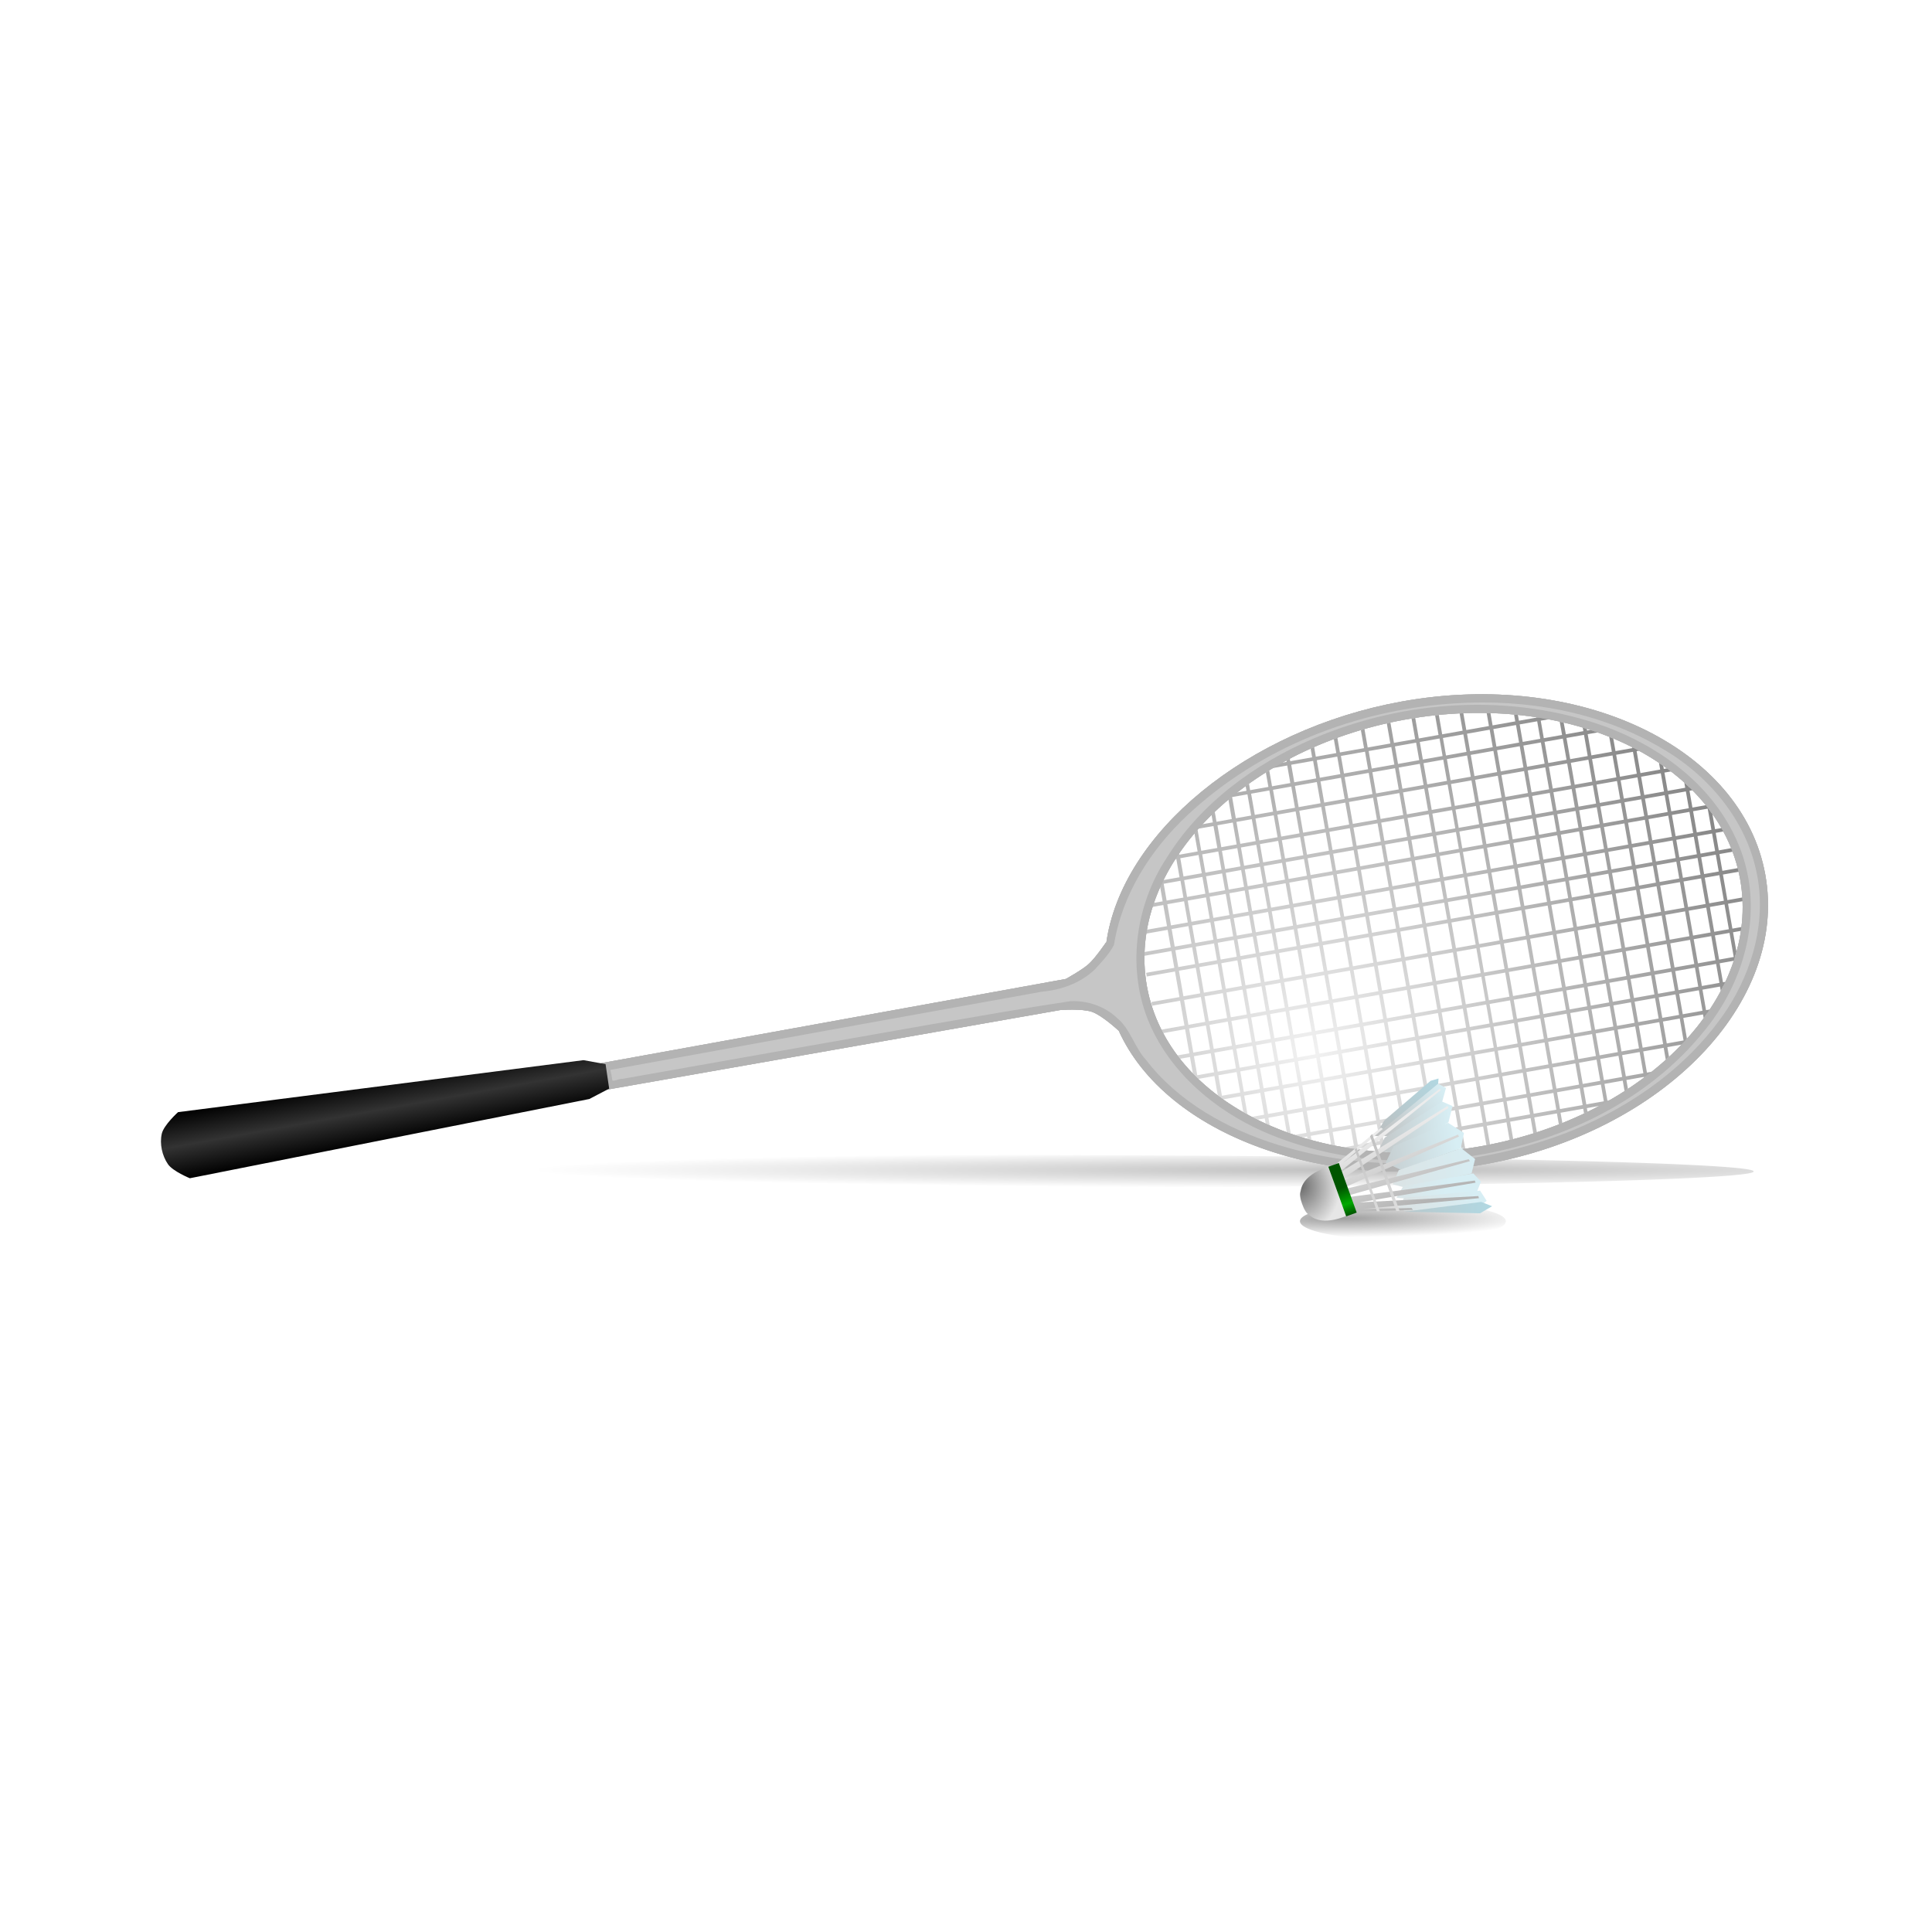 <svg:svg xmlns:dc="http://purl.org/dc/elements/1.1/" xmlns:ns1="http://www.w3.org/1999/xlink" xmlns:ns3="http://creativecommons.org/ns#" xmlns:rdf="http://www.w3.org/1999/02/22-rdf-syntax-ns#" xmlns:svg="http://www.w3.org/2000/svg" height="575.445" id="svg2" version="1.1" viewBox="-37.384 -173.197 575.445 575.445" width="575.445">
  <svg:defs id="defs6">
    <svg:linearGradient id="linearGradient5028">
      <svg:stop id="stop5030" offset="0" stop-color="#dbe2e3" />
      <svg:stop id="stop5032" offset="1" stop-color="#d7eef4" />
    </svg:linearGradient>
    <svg:filter color-interpolation-filters="sRGB" id="filter4328">
      <svg:feGaussianBlur id="feGaussianBlur4330" stdDeviation="5.448" />
    </svg:filter>
    <svg:radialGradient cx="957.26" cy="-517.18" gradientTransform="matrix(.58 -2.297 2.083 .526 1479.5 2042.7)" gradientUnits="userSpaceOnUse" id="radialGradient5155" r="291.95">
      <svg:stop id="stop4794" offset="0" stop-color="#f2f2f2" />
      <svg:stop id="stop4796" offset="1" stop-color="#808080" />
    </svg:radialGradient>
    <svg:linearGradient gradientUnits="userSpaceOnUse" id="linearGradient5157" x1="763.8" x2="854.29" y1="816.26" y2="816.26">
      <svg:stop id="stop4334" offset="0" />
      <svg:stop id="stop4340" offset=".5" stop-color="#333" />
      <svg:stop id="stop4336" offset="1" />
    </svg:linearGradient>
    <svg:linearGradient gradientTransform="translate(1)" gradientUnits="userSpaceOnUse" id="linearGradient5159" x1="981.15" x2="926.09" y1="-365.14" y2="-475.27">
      <svg:stop id="stop4990" offset="0" stop-color="#bdbdbd" />
      <svg:stop id="stop4992" offset="1" stop-color="#afdde9" />
    </svg:linearGradient>
    <svg:linearGradient gradientTransform="translate(1)" gradientUnits="userSpaceOnUse" id="linearGradient5161" x1="983.03" x2="964.26" y1="-367.02" y2="-464.01">
      <svg:stop id="stop4998" offset="0" stop-color="#bdbdbd" />
      <svg:stop id="stop5000" offset="1" stop-color="#d7eef4" />
    </svg:linearGradient>
    <svg:linearGradient gradientTransform="translate(2)" gradientUnits="userSpaceOnUse" id="linearGradient5163" x1="981.78" x2="1005.6" y1="-352.31" y2="-453.06">
      <svg:stop id="stop5006" offset="0" stop-color="#bdbdbd" />
      <svg:stop id="stop5008" offset="1" stop-color="#d7eef4" />
    </svg:linearGradient>
    <svg:linearGradient gradientUnits="userSpaceOnUse" id="linearGradient5165" x1="1004.9" x2="1025.6" y1="-322.9" y2="-454.31">
      <svg:stop id="stop5014" offset="0" stop-color="#bdbdbd" />
      <svg:stop id="stop5016" offset="1" stop-color="#d7eef4" />
    </svg:linearGradient>
    <svg:linearGradient gradientUnits="userSpaceOnUse" id="linearGradient5167" x1="1038.1" x2="1054.4" y1="-362.95" y2="-474.33">
      <svg:stop id="stop5022" offset="0" stop-color="#dbe2e3" />
      <svg:stop id="stop5024" offset="1" stop-color="#d7eef4" />
    </svg:linearGradient>
    <svg:linearGradient gradientUnits="userSpaceOnUse" id="linearGradient5169" x1="1048.1" x2="1086.9" y1="-356.69" y2="-417.39" ns1:href="#linearGradient5028" />
    <svg:linearGradient gradientUnits="userSpaceOnUse" id="linearGradient5171" x1="1073.1" x2="1091.9" y1="-368.89" y2="-453.99" ns1:href="#linearGradient5028" />
    <svg:linearGradient gradientTransform="translate(-1)" gradientUnits="userSpaceOnUse" id="linearGradient5173" x1="1046.9" x2="1131.3" y1="-309.14" y2="-491.85">
      <svg:stop id="stop5046" offset="0" stop-color="#bdbdbd" />
      <svg:stop id="stop5048" offset="1" stop-color="#afdde9" />
    </svg:linearGradient>
    <svg:linearGradient gradientTransform="matrix(1.059 0 0 1.059 -291.69 31.993)" gradientUnits="userSpaceOnUse" id="linearGradient5175" x1="1081.3" x2="978.67" y1="-233.34" y2="-231.77">
      <svg:stop id="stop4966" offset="0" stop-color="#b3b3b3" />
      <svg:stop id="stop4968" offset="1" stop-color="#ececec" />
    </svg:linearGradient>
    <svg:radialGradient cx="776.55" cy="-104.48" gradientTransform="matrix(1.752 .003 -.003 1.54 -586.93 50.68)" gradientUnits="userSpaceOnUse" id="radialGradient5177" r="35.278">
      <svg:stop id="stop4900" offset="0" stop-color="#666" />
      <svg:stop id="stop4902" offset="1" stop-color="#e6e6e6" />
    </svg:radialGradient>
    <svg:linearGradient gradientUnits="userSpaceOnUse" id="linearGradient5179" x1="763.71" x2="834.73" y1="-161.4" y2="-161.4">
      <svg:stop id="stop4918" offset="0" stop-color="#050" />
      <svg:stop id="stop4926" offset=".461" stop-color="#050" />
      <svg:stop id="stop4924" offset=".782" stop-color="#0a0" />
      <svg:stop id="stop4920" offset="1" stop-color="#050" />
    </svg:linearGradient>
    <svg:linearGradient gradientUnits="userSpaceOnUse" id="linearGradient5181" x1="742.22" x2="852.17" y1="-209.75" y2="-209.75">
      <svg:stop id="stop5087" offset="0" stop-color="#c0c0c0" />
      <svg:stop id="stop5089" offset="1" stop-color="#dedede" />
    </svg:linearGradient>
    <svg:filter color-interpolation-filters="sRGB" height="2.306" id="filter3895" width="1.038" x="-.019" y="-.653">
      <svg:feGaussianBlur id="feGaussianBlur3897" stdDeviation="11.881" />
    </svg:filter>
    <svg:radialGradient cx="765.15" cy="1245" gradientTransform="matrix(1.088 0 0 .032 -67.105 1292.1)" gradientUnits="userSpaceOnUse" id="radialGradient5328" r="755.01">
      <svg:stop id="stop3105" offset="0" />
      <svg:stop id="stop3107" offset="1" stop-opacity="0" />
    </svg:radialGradient>
    <svg:radialGradient cx="232.79" cy="226.18" gradientTransform="matrix(1.848 -7.3665e-7 7.7487e-8 .2 -197.4 184.48)" gradientUnits="userSpaceOnUse" id="radialGradient5359" r="28.158">
      <svg:stop id="stop5355" offset="0" />
      <svg:stop id="stop5357" offset="1" stop-opacity="0" />
    </svg:radialGradient>
    <svg:filter height="1.296" id="filter5389" width="1.059" x="-.03" y="-.148">
      <svg:feGaussianBlur id="feGaussianBlur5391" stdDeviation="0.696" />
    </svg:filter>
  </svg:defs>
  <svg:g id="g5393">
    <svg:path d="m277.2 230.6a28.158 5.632 0 1 1 -56.316 0 28.158 5.632 0 1 1 56.316 0z" fill="url(#radialGradient5359)" filter="url(#filter5389)" id="path5351" opacity=".615" transform="matrix(1.089 0 0 1 109.27 -40.047)" />
    <svg:path d="m1149.8 1334a755.01 21.831 0 1 1 -1510 0 755.01 21.831 0 1 1 1510 0z" fill="url(#radialGradient5328)" filter="url(#filter3895)" id="path3101" opacity=".5" transform="matrix(.301 0 0 .222 138.82 -120.43)" />
    <svg:g id="g5132" transform="matrix(.221 0 0 .221 54.471 377.54)">
      <svg:g id="g4800" transform="matrix(.178 .984 -.984 .178 761.19 -1938.8)">
        <svg:path d="m829.59-1071.8c-174.96 0-316.81 197.3-316.81 440.69 0 211.43 107.03 403.17 249.84 449.88l-1.406-0.062s17.945 17.573 24.531 28.125c6.542 10.48 14.406 34.156 14.406 34.156l0.188 636.84 36.531-0.375 3.188-621.75s2.996-29.228 10.031-41.656c7.245-12.798 31.469-30.906 31.469-30.906h-0.156c150.31-37.667 265-235.41 265-454.25 0-243.39-141.85-440.69-316.81-440.69zm0 34.469c161.28 0 292.03 181.87 292.03 406.22s-130.75 406.22-292.03 406.22-292.03-181.87-292.03-406.22 130.75-406.22 292.03-406.22z" fill="#b3b3b3" id="path3510" />
        <svg:path d="m819.44-1055.2c-1.666 0.083-3.341 0.161-5 0.281l-0.156 39.125-22.969-0.125 0.125-36.094c-1.686 0.299-3.354 0.601-5.031 0.938l-0.125 35.125-24-0.125 0.125-28.781c-1.685 0.533-3.357 1.054-5.031 1.625l-0.094 27.156-20.969-0.125c-2.698 1.264-5.367 2.602-8.031 3.969l0.062-18.906c-1.669 0.822-3.345 1.639-5 2.5l-0.156 37.375-23-0.125 0.094-23.719c-1.675 1.097-3.342 2.206-5 3.344l-0.062 20.344h-0.656c-2.223 1.616-4.436 3.245-6.625 4.938l7.25 0.031-0.094 24.031-25.031-0.125 0.125-29.906c-1.682 1.443-3.34 2.951-5 4.438l-0.094 25.438-4.406-0.031c-1.652 1.632-3.28 3.29-4.906 4.969l9.281 0.062-0.094 27-30-0.188 0.094-26.5c-1.69 1.958-3.373 3.93-5.031 5.938l-0.094 23.75c-0.458 0.594-0.92 1.18-1.375 1.781h1.375l-0.094 23.031-17.312-0.094c-1.068 1.649-2.139 3.295-3.188 4.969l20.5 0.094-0.125 28-29-0.156 0.156-40.969c-1.712 2.719-3.37 5.471-5.031 8.25l-0.125 32.688h-2.375c-0.866 1.654-1.714 3.327-2.562 5l4.906 0.031-0.062 24-16.09 0.08c-0.72 1.656-1.422 3.329-2.125 5l18.188 0.094-0.094 25-23.969-0.125 0.156-45c-1.727 3.859-3.424 7.747-5.062 11.688l-0.125 36.812c-0.171 0.492-0.361 0.974-0.531 1.469h0.5l-0.094 23.969-7.969-0.031c-0.479 1.662-0.943 3.327-1.406 5l9.375 0.062-0.125 31-16.781-0.094c-0.352 1.663-0.694 3.328-1.031 5l17.781 0.094-0.094 31-23-0.125c-0.236 1.662-0.466 3.331-0.688 5l23.656 0.125-0.094 28-26.562-0.156c-0.135 1.664-0.286 3.33-0.406 5l26.938 0.156-0.094 27-28.125-0.156c-0.041 1.666-0.068 3.329-0.094 5l28.188 0.156-0.094 29-27.844-0.156c0.058 1.673 0.146 3.333 0.219 5l27.594 0.156-0.125 30.969-25.25-0.125c0.165 1.668 0.32 3.339 0.5 5l24.75 0.125-0.125 33-20.062-0.094c0.284 1.671 0.576 3.337 0.875 5l19.156 0.094-0.094 28-13.219-0.062c0.398 1.683 0.806 3.359 1.219 5.031l11.969 0.062-0.094 30-3.469-0.031c0.522 1.667 1.056 3.344 1.594 5h1.844l-0.125 32.188c1.613 3.976 3.266 7.918 4.969 11.812l0.156-43.969 24 0.125-0.094 25.031-21.875-0.125c0.649 1.68 1.334 3.334 2 5l19.844 0.094-0.094 25.031-8.875-0.062c0.785 1.668 1.573 3.349 2.375 5l6.5 0.031-0.125 30.719c1.633 2.791 3.286 5.55 4.969 8.281l0.062-17.188c0.788 1.422 1.569 2.845 2.375 4.25l26.625 0.156-0.094 20.969-13.562-0.062c1.105 1.678 2.219 3.348 3.344 5l10.188 0.062-0.094 27.688c1.65 2.041 3.286 4.071 4.969 6.062l0.125-33.719 30 0.156-0.094 22-28.812-0.156c1.344 1.69 2.664 3.376 4.031 5.031l24.781 0.125-0.094 25h-1.75c0.568 0.561 1.147 1.101 1.719 1.656l-0.032 11.094c1.65 1.512 3.328 3 5 4.469l0.031-12.188 25 0.125-0.125 31.719c1.659 1.169 3.324 2.309 5 3.438l0.031-9.531c1.164 0.828 2.328 1.636 3.5 2.438l19.5 0.094-0.094 20.875c1.659 0.891 3.327 1.742 5 2.594l0.094-23.438 28.969 0.156-0.125 35.781c1.659 0.592 3.33 1.134 5 1.688l0.156-37.438 24 0.125-0.156 38.75h5l0.156-38.719 23 0.125-0.156 38.594h5l0.156-38.594 35 0.188-0.156 38.406h5l0.156-38.375 34 0.188-0.156 38.188h5l0.156-38.156 32.969 0.156-0.094 26.125c1.682-0.786 3.363-1.612 5.031-2.438l0.094-23.656 22.812 0.125c1.064-0.714 2.129-1.424 3.188-2.156l-0.031 10.875c1.672-1.079 3.345-2.162 5-3.281l0.125-33.406 26.75 0.156c0.425-0.394 0.855-0.792 1.281-1.188l-0.062 12.812c1.688-1.465 3.335-2.959 5-4.469l0.156-37.125 21.969 0.125c1.376-1.641 2.709-3.324 4.062-5l-26.031-0.125 0.094-22 30 0.156-0.125 32.875c1.699-1.993 3.365-4.019 5.031-6.062l0.094-26.781 7.344 0.031c1.135-1.641 2.26-3.301 3.375-4.969l-10.688-0.062 0.063-21 23.687 0.125c0.965-1.654 1.929-3.324 2.875-5l-26.531-0.125 0.094-21 29 0.156-0.156 37.625c1.7-2.74 3.382-5.513 5.031-8.312l0.125-29.312 3.5 0.031c0.812-1.646 1.611-3.306 2.406-4.969l-5.906-0.031 0.094-25 16.844 0.094c0.677-1.662 1.34-3.324 2-5l-18.812-0.094 0.094-25.031 22.969 0.125-0.156 44.094c1.724-3.874 3.428-7.795 5.062-11.75l0.125-33.156c0.461-1.372 0.933-2.743 1.375-4.125h-1.344l0.094-30.031 9.812 0.062c0.42-1.662 0.845-3.328 1.25-5l-11.031-0.062 0.094-28 16.906 0.094c0.308-1.661 0.613-3.331 0.906-5l-17.781-0.094 0.125-33 22.406 0.125c0.189-1.663 0.357-3.33 0.531-5l-22.937-0.125 0.125-30.969 25.219 0.125c0.082-1.666 0.152-3.329 0.219-5l-25.406-0.125 0.094-29 25.719 0.125c-0.017-1.665 0-3.34-0.031-5l-25.656-0.125 0.094-27 24.375 0.125c-0.112-1.667-0.218-3.338-0.344-5l-24-0.125 0.094-28.031 21.062 0.125c-0.212-1.671-0.43-3.336-0.656-5l-20.375-0.094 0.125-31.031 15.094 0.094c-0.327-1.668-0.658-3.34-1-5l-14.094-0.062 0.125-31 6.594 0.031c-0.454-1.675-0.906-3.336-1.375-5l-5.188-0.031 0.219-60.344c-1.604-3.977-3.275-7.917-4.969-11.812l-0.156 43.125-23-0.125 0.094-25 14.344 0.062c-0.696-1.683-1.444-3.332-2.156-5l-12.156-0.062 0.094-24h0.969c-0.319-0.639-0.648-1.269-0.969-1.906l0.125-32.562c-1.627-2.821-3.291-5.613-4.969-8.375l-0.156 37.812-29-0.156 0.125-28 16.469 0.094c-1.046-1.696-2.122-3.359-3.188-5.031l-13.281-0.062 0.187-46.062c-1.643-2.057-3.324-4.086-5-6.094l-0.094 26.125c-0.507-0.668-1.018-1.337-1.531-2l-28.469-0.156 0.125-27 5.125 0.031c-1.625-1.704-3.255-3.374-4.906-5.031h-0.219l0.094-23.531c-1.645-1.525-3.301-3.018-4.969-4.5l-0.094 28-28.031-0.156 0.094-23.969 6.031 0.031c-1.997-1.572-4.007-3.088-6.031-4.594l0.094-21.344c-1.654-1.149-3.297-2.298-4.969-3.406l-0.094 24.281-26-0.125 0.156-39.344c-1.662-0.849-3.325-1.659-5-2.469l-0.062 19.906c-2.095-1.074-4.202-2.142-6.312-3.156l-26.688-0.156 0.125-29.688c-1.658-0.52-3.332-1.018-5-1.5l-0.125 31.188-34-0.188 0.156-38.094c-1.666-0.215-3.326-0.415-5-0.594l-0.156 38.656-35-0.188 0.156-39.437zm-91.156 43.937 28.969 0.156-0.062 20.031-29-0.156 0.094-20.031zm34 0.188 23.969 0.125-0.062 20-24-0.125 0.094-20zm29 0.156 23 0.125-0.094 20-22.969-0.125 0.062-20zm28 0.156 35 0.156-0.094 20.031-35-0.188 0.094-20zm40 0.188 34 0.187-0.094 20.031-34-0.188 0.094-20.031zm39 0.219 32.969 0.156-0.062 20.031-33-0.188 0.094-20zm-198.09 23.938 23 0.125-0.094 24-23-0.094 0.094-24.031zm28 0.156 28.969 0.156-0.094 24-28.969-0.156 0.094-24zm34 0.188 23.969 0.125-0.094 24-23.969-0.125 0.094-24zm29 0.156 23 0.125-0.094 24-23-0.125 0.094-24zm28 0.156 35 0.188-0.094 23.969-35-0.156 0.094-24zm40 0.188 34 0.188-0.094 24-34-0.188 0.094-24zm39 0.219 32.969 0.188-0.094 23.969-32.969-0.156 0.094-24zm38 0.219 25.969 0.125-0.062 24-26-0.156 0.094-23.969zm-266.12 27.562 25 0.156-0.094 27-25-0.156 0.094-27zm30 0.156 23 0.125-0.094 27-23-0.125 0.094-27zm28 0.156 29 0.156-0.125 27-28.969-0.156 0.094-27zm34 0.188 24 0.125-0.125 27-23.969-0.125 0.094-27zm29 0.156 23 0.125-0.094 27-23-0.125 0.094-27zm28 0.156 35 0.156-0.094 27-35-0.156 0.094-27zm40 0.188 34 0.188-0.094 27-34-0.188 0.094-27zm39 0.219 33 0.156-0.125 27.031-32.969-0.188 0.094-27zm38 0.188 26 0.156-0.094 27-26-0.156 0.094-27zm30.969 0.188 28.031 0.125-0.094 27-28.031-0.125 0.094-27zm-332.09 30.219 30 0.156-0.062 23.031-30.031-0.156 0.094-23.031zm35 0.188 25 0.125-0.062 23.031-25.031-0.125 0.094-23.031zm30 0.156 23 0.125-0.062 23-23.031-0.094 0.094-23.031zm28 0.156 29 0.156-0.094 23-29-0.156 0.094-23zm34 0.188 24 0.125-0.094 23-23.969-0.125 0.062-23zm29 0.156 23 0.125-0.094 23-22.969-0.125 0.062-23zm28 0.156 35 0.188-0.094 22.969-35-0.156 0.094-23zm40 0.188 34 0.188-0.094 23-34-0.188 0.094-23zm39 0.219 33 0.188-0.094 22.969-33-0.156 0.094-23zm38 0.219 26 0.125-0.094 23-26-0.156 0.094-22.969zm30.969 0.156 28.031 0.156-0.094 22.969-28-0.156 0.062-22.969zm33.031 0.156 29.969 0.188-0.062 22.969-30-0.156 0.094-23zm-365.09 26.062 30 0.156-0.125 28-30-0.156 0.125-28zm35 0.188 25 0.156-0.094 27.969-25.031-0.125 0.125-28zm30 0.156 23 0.125-0.125 28-23-0.125 0.125-28zm28 0.156 28.969 0.156-0.094 28-29-0.156 0.125-28zm34 0.188 23.969 0.125-0.094 28-24-0.125 0.125-28zm29 0.156 23 0.125-0.125 28-22.969-0.125 0.094-28zm28 0.156 35 0.156-0.125 28.031-35-0.188 0.125-28zm40 0.188 34 0.188-0.125 28-34-0.188 0.125-28zm39 0.219 32.969 0.188-0.094 28-33-0.188 0.125-28zm38 0.188 26 0.156-0.125 28-26-0.125 0.125-28.031zm30.969 0.188 28.031 0.125-0.125 28.031-28-0.156 0.094-28zm33 0.156 30 0.156-0.094 28.031-30-0.188 0.094-28zm-399.12 30.906 29.031 0.156-0.094 23.969-29-0.125 0.062-24zm34.031 0.156 30 0.188-0.094 23.969-30-0.156 0.094-24zm35 0.188 25 0.156-0.094 24-25-0.156 0.094-24zm30 0.156 23 0.125-0.094 24-23-0.125 0.094-24zm28 0.156 28.969 0.156-0.094 24-28.969-0.156 0.094-24zm34 0.188 23.969 0.125-0.094 24-23.969-0.125 0.094-24zm29 0.156 23 0.125-0.094 24-23-0.125 0.094-24zm28 0.156 35 0.156-0.094 24-35-0.156 0.094-24zm40 0.188 34 0.188-0.094 24-34-0.188 0.094-24zm39 0.219 32.969 0.156-0.094 24.031-32.969-0.188 0.094-24zm38 0.188 26 0.156-0.094 24-26-0.156 0.094-24zm30.969 0.188 28.031 0.125-0.094 24-28.031-0.125 0.094-24zm33 0.156 30 0.156-0.094 24-30-0.156 0.094-24zm35.031 0.188 29 0.156-0.094 24-29-0.156 0.094-24zm-434.13 26.719 29 0.156-0.094 24.969-29-0.125 0.094-25zm34 0.188 30 0.156-0.094 24.969-30-0.156 0.094-24.969zm35 0.188 25 0.125-0.094 25-25-0.156 0.094-24.969zm30 0.156 23 0.094-0.094 25-23-0.125 0.094-24.969zm28 0.125 29 0.156-0.094 25-29-0.156 0.094-25zm34 0.188 24 0.125-0.094 25-24-0.125 0.094-25zm29 0.156 23 0.125-0.094 25-23-0.125 0.094-25zm28 0.156 35 0.156-0.094 25-35-0.156 0.094-25zm40 0.188 34 0.188-0.094 25-34-0.188 0.094-25zm39 0.219 33 0.156-0.094 25.031-33-0.188 0.094-25zm38 0.188 26 0.156-0.094 25-26-0.156 0.094-25zm31 0.156 28 0.156-0.094 25-28-0.125 0.094-25.031zm33 0.188 30 0.156-0.094 25-30-0.156 0.094-25zm35 0.188 29 0.156-0.094 25-29-0.156 0.094-25zm-463.09 27.562 23.969 0.125-0.094 23.969-23.969-0.125 0.094-23.969zm28.969 0.156 29 0.156-0.094 23.969-29-0.156 0.094-23.969zm34.031 0.188 30 0.156-0.094 23.969-30-0.156 0.094-23.969zm34.969 0.156 25.031 0.156-0.094 23.969-25.031-0.125 0.094-24zm30 0.156 23.031 0.125-0.094 24-23-0.125 0.062-24zm28 0.156 29 0.156-0.094 24-28.969-0.156 0.062-24zm34.031 0.188 23.969 0.125-0.094 24-23.969-0.125 0.094-24zm29 0.156 22.969 0.125-0.062 24-23-0.125 0.094-24zm27.969 0.156 35.031 0.156-0.094 24.031-35-0.188 0.062-24zm40.031 0.188 33.969 0.188-0.062 24-34-0.188 0.094-24zm39 0.219 32.969 0.156-0.094 24.031-32.969-0.188 0.094-24zm38 0.188 25.969 0.156-0.062 24-26-0.125 0.094-24.031zm30.969 0.156 28.031 0.156-0.094 24.031-28.031-0.156 0.094-24.031zm33 0.188 30 0.156-0.094 24.031-30-0.188 0.094-24zm35.031 0.188 29 0.156-0.094 24-29-0.156 0.094-24zm34 0.188 22.969 0.125-0.094 24-22.969-0.125 0.094-24zm-497.12 26.344 24 0.156-0.125 31-23.969-0.125 0.094-31.031zm29 0.156 29 0.156-0.125 31.031-29-0.156 0.125-31.031zm34 0.188 30 0.156-0.125 31-30-0.156 0.125-31zm35 0.188 25 0.125-0.125 31.031-25-0.156 0.125-31zm30 0.156 23 0.125-0.125 31-23-0.125 0.125-31zm28 0.156 28.969 0.156-0.094 31-29-0.156 0.125-31zm34 0.188 24 0.125-0.125 31-24-0.125 0.125-31zm29 0.156 23 0.125-0.125 31-23-0.125 0.125-31zm28 0.156 35 0.156-0.125 31-35-0.156 0.125-31zm40 0.188 34 0.188-0.125 31-34-0.188 0.125-31zm39 0.219 33 0.188-0.125 30.969-33-0.156 0.125-31zm38 0.188 26 0.156-0.125 31-26-0.156 0.125-31zm30.969 0.188 28.031 0.156-0.125 30.969-28-0.125 0.094-31zm33.031 0.156 29.969 0.156-0.094 31-30-0.156 0.125-31zm35 0.188 29 0.156-0.125 31-29-0.156 0.125-31zm34 0.188 23 0.125-0.125 31-23-0.125 0.125-31zm-497.12 33.375 23.969 0.125-0.094 31-24-0.125 0.125-31zm28.969 0.156 29 0.156-0.094 31-29-0.156 0.094-31zm34.031 0.156 30 0.188-0.125 30.969-30-0.156 0.125-31zm34.969 0.188 25.031 0.156-0.125 31-25-0.156 0.094-31zm30.031 0.156 23 0.125-0.125 31-23-0.125 0.125-31zm28 0.156 28.969 0.156-0.125 31-28.969-0.156 0.125-31zm34 0.188 23.969 0.125-0.125 31-23.969-0.125 0.125-31zm29 0.156 23 0.125-0.125 31-23-0.125 0.125-31zm28 0.156 35 0.156-0.125 31-35-0.156 0.125-31zm40 0.188 34 0.188-0.125 31-34-0.188 0.125-31zm39 0.219 32.969 0.156-0.125 31-32.969-0.156 0.125-31zm38 0.188 26 0.156-0.125 31-26-0.156 0.125-31zm30.969 0.188 28.031 0.125-0.125 31-28.031-0.125 0.125-31zm33 0.156 30 0.156-0.125 31-30-0.156 0.125-31zm35.031 0.188 29 0.156-0.125 31-29-0.156 0.125-31zm34 0.188 22.969 0.125-0.125 31-22.969-0.125 0.125-31zm-497.12 33.375 23.969 0.125-0.094 27.969-24-0.125 0.125-27.969zm28.969 0.156 29 0.156l-0.15 27.63-29-0.156 0.094-27.969zm34 0.156 30 0.188-0.094 27.969-30-0.156 0.094-28zm35 0.188 25 0.156-0.094 27.969-25-0.125 0.094-28zm30 0.156 23 0.125-0.094 28-23-0.125 0.094-28zm28 0.156 29 0.156-0.125 28-28.969-0.156 0.094-28zm34 0.188 24 0.125-0.125 28-23.969-0.125 0.094-28zm29 0.156 23 0.125-0.094 28-23-0.125 0.094-28zm28 0.156 35 0.156-0.094 28-35-0.156 0.094-28zm40 0.188 34 0.188-0.094 28-34-0.188 0.094-28zm39 0.219 33 0.156-0.125 28.031-32.969-0.188 0.094-28zm38 0.188 26 0.156-0.094 28-26-0.156 0.094-28zm31 0.188 28 0.125-0.094 28.031-28.031-0.156 0.125-28zm33 0.156 30 0.156-0.125 28-30-0.156 0.125-28zm35 0.188 29 0.156-0.094 28-29-0.156 0.094-28zm34 0.188 23 0.125-0.125 28-22.969-0.125 0.094-28zm-497.2 29.97l23.969 0.156-0.094 27-24-0.125 0.125-27.031zm28.969 0.156 29 0.156-0.094 27-29-0.125 0.094-27.031zm34 0.188 30 0.156-0.094 27-30-0.156 0.094-27zm35 0.188 25 0.125-0.094 27-25-0.125 0.094-27zm30 0.156 23 0.125-0.094 27-23-0.125 0.094-27zm28 0.156 29 0.156-0.125 27-28.969-0.156 0.094-27zm34 0.188 24 0.125-0.094 27-24-0.125 0.094-27zm29 0.156 23 0.125-0.094 27-23-0.125 0.094-27zm28 0.156 35 0.156-0.094 27-35-0.156 0.094-27zm40 0.188 34 0.188-0.094 27-34-0.188 0.094-27zm39 0.219 33 0.188-0.125 26.969-32.969-0.156 0.094-27zm38 0.188 26 0.156-0.094 27-26-0.156 0.094-27zm31 0.188 28 0.125-0.094 27-28.031-0.125 0.125-27zm33 0.156 30 0.156-0.125 27-30-0.156 0.125-27zm35 0.188 29 0.156-0.094 27-29-0.156 0.094-27zm34 0.188 23 0.125-0.125 27-22.969-0.125 0.094-27zm-497.09 29.375 23.969 0.125-0.094 29-24-0.125 0.125-29zm28.969 0.156 29 0.125-0.094 29-29-0.156 0.094-28.969zm34 0.156 30 0.156-0.094 29-30-0.156 0.094-29zm35 0.188 25 0.125-0.094 29-25-0.125 0.094-29zm30 0.156 23 0.125-0.094 29-23-0.125 0.094-29zm28 0.156 29 0.156-0.125 29-28.969-0.156 0.094-29zm34 0.188 24 0.125-0.125 29-23.969-0.125 0.094-29zm29 0.156 23 0.125-0.094 29-23-0.125 0.094-29zm28 0.156 35 0.156-0.094 29-35-0.188 0.094-28.969zm40 0.188 34 0.188-0.094 29-34-0.188 0.094-29zm39 0.219 33 0.156-0.125 29.031-32.969-0.188 0.094-29zm38 0.188 26 0.156-0.094 29-26-0.156 0.094-29zm31 0.188 28 0.125-0.094 29-28.031-0.125 0.125-29zm33 0.156 30 0.156-0.125 29-30-0.156 0.125-29zm35 0.188 29 0.156-0.094 29-29-0.156 0.094-29zm34 0.188 23 0.125-0.125 29-22.969-0.125 0.094-29zm-497.09 31.375 23.969 0.125-0.125 30.969-23.969-0.125 0.125-30.969zm28.969 0.125 29 0.156-0.125 31-29-0.156 0.125-31zm34 0.188 30 0.156-0.125 31-30-0.156 0.125-31zm35 0.188 25 0.125-0.125 31-25-0.125 0.125-31zm30 0.156 23 0.125-0.125 31-23-0.125 0.125-31zm28 0.156 29 0.156-0.125 30.969-29-0.125 0.125-31zm34 0.188 24 0.125-0.125 30.969-24-0.125 0.125-30.969zm29 0.156 23 0.125-0.125 30.969-23-0.125 0.125-30.969zm28 0.125 35 0.188-0.125 31-35-0.188 0.125-31zm40 0.219 34 0.188-0.125 31-34-0.188 0.125-31zm39 0.219 33 0.188-0.125 30.969-33-0.188 0.125-30.969zm38 0.188 26 0.156-0.125 30.969-26-0.125 0.125-31zm31 0.188 28 0.125-0.125 31-28-0.156 0.125-30.969zm33 0.156 30 0.156-0.125 31-30-0.156 0.125-31zm35 0.188 29 0.156-0.125 31-29-0.156 0.125-31zm34 0.188 23 0.125-0.125 30.969-23-0.125 0.125-30.969zm-497.13 33.344 24 0.125-0.125 33-24-0.125 0.125-33zm29 0.156 29 0.156-0.125 33-29-0.156 0.125-33zm34 0.188 30 0.156-0.125 33-30-0.156 0.125-33zm35 0.188 25 0.125-0.125 33-25-0.125 0.125-33zm30 0.156 23 0.125-0.125 33-23-0.125 0.125-33zm28 0.156 28.969 0.125-0.125 33.031-28.969-0.156 0.125-33zm34 0.156 23.969 0.125-0.125 33-23.969-0.125 0.125-33zm29 0.156 23 0.125-0.125 33-23-0.125 0.125-33zm28 0.156 35 0.188-0.125 33-35-0.188 0.125-33zm40 0.219 34 0.188-0.125 33-34-0.188 0.125-33zm39 0.188 32.969 0.188-0.125 33-32.969-0.188 0.125-33zm38 0.219 26 0.125-0.125 33-26-0.125 0.125-33zm30.969 0.156 28.031 0.156-0.125 33-28.031-0.156 0.125-33zm33 0.188 30 0.156-0.125 33-30-0.156 0.125-33zm35.031 0.188 29 0.156-0.125 32.969-29-0.125 0.125-33zm34 0.156 22.969 0.125-0.125 33-22.969-0.125 0.125-33zm-497.13 35.375 23.969 0.125-0.094 28-24-0.125 0.125-28zm28.969 0.156 29 0.156-0.094 28-29-0.156 0.094-28zm34 0.188 30 0.156-0.094 28-30-0.156 0.094-28zm35 0.188 25 0.125-0.094 28-25-0.125 0.094-28zm30 0.156 23 0.125-0.094 28-23-0.125 0.094-28zm28 0.156 29 0.125-0.125 28-28.969-0.125 0.094-28zm34 0.156 24 0.125-0.125 28-23.969-0.125 0.094-28zm29 0.156 23 0.125-0.094 28-23-0.125 0.094-28zm28 0.156 35 0.188-0.094 28-35-0.188 0.094-28zm40 0.219 34 0.188-0.094 28-34-0.188 0.094-28zm39 0.188 33 0.188-0.125 28-32.969-0.188 0.094-28zm38 0.219 26 0.125-0.094 28-26-0.125 0.094-28zm31 0.156 28 0.156-0.094 28-28.031-0.156 0.125-28zm33 0.188 30 0.156-0.125 28-30-0.156 0.125-28zm35 0.188 29 0.156-0.094 28-29-0.156 0.094-28zm34 0.156 23 0.125-0.125 28-22.969-0.125 0.094-28zm-497.09 30.406 23.969 0.125-0.094 30-24-0.156 0.125-29.969zm28.969 0.156 29 0.156-0.094 29.969-29-0.156 0.094-29.969zm34 0.156 30 0.188-0.125 29.969-30-0.156 0.125-30zm35 0.188 25 0.156-0.125 29.969-24.969-0.125 0.094-30zm30 0.156 23 0.125-0.125 30-23-0.125 0.125-30zm28 0.156 29 0.156-0.125 30-29-0.156 0.125-30zm34 0.188 24 0.125-0.125 30-24-0.125 0.125-30zm29 0.156 23 0.125-0.125 30-23-0.125 0.125-30zm28 0.125 35 0.188-0.125 30-35-0.188 0.125-30zm40 0.219 34 0.188-0.125 30-34-0.188 0.125-30zm39 0.219 33 0.156-0.125 30.031-33-0.188 0.125-30zm38 0.188 26 0.156-0.094 30-26.031-0.156 0.125-30zm31 0.156 28 0.156-0.094 30-28.031-0.125 0.125-30.031zm33 0.188 30 0.156-0.125 30-30-0.156 0.125-30zm35 0.188 29 0.156-0.094 30-29-0.156 0.094-30zm34 0.188 23 0.125-0.125 30-23-0.125 0.125-30zm-468.12 32.5 29 0.156-0.094 25-29-0.125 0.094-25.031zm34 0.188 30 0.156-0.094 25-30-0.156 0.094-25zm35 0.188 25 0.125-0.094 25-25-0.125 0.094-25zm30 0.156 23 0.125-0.094 25-23-0.125 0.094-25zm28 0.156 28.969 0.125-0.094 25.031-28.969-0.156 0.094-25zm34 0.156 24 0.125-0.094 25.031-24-0.125 0.094-25.031zm29 0.156 23 0.125-0.094 25.031-23-0.125 0.094-25.031zm28 0.156 35 0.188-0.094 25-35-0.188 0.094-25zm40 0.219 34 0.188-0.094 25-34-0.188 0.094-25zm39 0.188 32.969 0.188-0.094 25-32.969-0.156 0.094-25.031zm38 0.219 26 0.125-0.094 25.031-26-0.156 0.094-25zm31 0.156 28 0.156-0.094 25-28.031-0.125 0.125-25.031zm32.969 0.188 30.031 0.156-0.094 25-30.031-0.156 0.094-25zm35.031 0.188 29 0.125-0.094 25.031-29-0.156 0.094-25zm-434.12 27.688 29 0.156-0.094 25-29-0.156 0.094-25zm34 0.188 30 0.156-0.094 25-30-0.156 0.094-25zm35 0.188 25 0.125-0.094 25-25-0.125 0.094-25zm30 0.156 23 0.125-0.094 25-23-0.125 0.094-25zm28 0.156 29 0.156-0.094 25-29-0.156 0.094-25zm34 0.188 24 0.125-0.094 25-24-0.125 0.094-25zm29 0.156 23 0.125-0.094 25-23-0.125 0.094-25zm28 0.125 35 0.188-0.094 25-35-0.188 0.094-25zm40 0.219 34 0.188-0.094 25-34-0.188 0.094-25zm39 0.219 33 0.188-0.094 25-33-0.188 0.094-25zm38 0.188 26 0.156-0.094 25-26-0.156 0.094-25zm31 0.188 28 0.125-0.094 25-28-0.125 0.094-25zm33 0.156 30 0.156-0.094 25-30-0.156 0.094-25zm35 0.188 29 0.156-0.094 25-29-0.156 0.094-25zm-434.09 27.688 29 0.156-0.094 21-29-0.156 0.094-21zm33.969 0.188 30 0.156-0.062 21-30-0.156 0.062-21zm35.031 0.188 24.969 0.125-0.062 21-25-0.125 0.094-21zm30 0.156 22.969 0.125-0.062 21-23-0.125 0.094-21zm28 0.156 28.969 0.125-0.094 21-28.969-0.125 0.094-21zm33.969 0.156 24 0.125-0.062 21-24-0.125 0.062-21zm29.031 0.156 22.969 0.125-0.062 21-23-0.125 0.094-21zm27.969 0.156 35 0.188-0.062 21-35-0.188 0.062-21zm40 0.219 34 0.188-0.062 20.969-34-0.156 0.062-21zm39 0.188 33 0.188-0.094 21-32.969-0.188 0.062-21zm38.031 0.219 26 0.125-0.094 21-26-0.125 0.094-21zm30.969 0.156 28.031 0.156-0.094 21-28-0.156 0.062-21zm33 0.188 30 0.156-0.062 21-30-0.156 0.062-21zm-365.09 24.062 30 0.156-0.062 21-30-0.156 0.062-21zm35.031 0.188 24.969 0.125-0.062 21-25-0.125 0.094-21zm29.969 0.156 23 0.125-0.062 21-23-0.125 0.062-21zm28 0.156 29 0.156-0.094 21-28.969-0.156 0.062-21zm34 0.188 24 0.125-0.062 21-24-0.125 0.062-21zm29 0.156 23 0.125-0.062 21-23-0.125 0.062-21zm28 0.125 35 0.188-0.062 21-35-0.188 0.062-21zm40 0.219 34 0.188-0.062 21-34-0.188 0.062-21zm39 0.219 33 0.156-0.094 21-32.969-0.156 0.062-21zm38 0.188 26.031 0.156-0.094 21-26-0.156 0.062-21zm31 0.156 28 0.156-0.062 21-28-0.125 0.062-21.031zm33 0.188 30 0.156-0.063 21-30.031-0.156 0.094-21zm-330.09 24.25 25 0.125-0.094 22-24.969-0.125 0.062-22zm30 0.156 23 0.125-0.094 22-22.969-0.125 0.062-22zm28 0.125 29 0.156-0.094 22-28.969-0.125 0.062-22.031zm34 0.188 24 0.125-0.094 22-24-0.125 0.094-22zm29 0.156 23 0.125-0.094 22-23-0.125 0.094-22zm28 0.156 35 0.188-0.094 22-35-0.188 0.094-22zm40 0.219 34 0.188-0.094 21.969-34-0.156 0.094-22zm39 0.188 33 0.188-0.094 22-33-0.188 0.094-22zm38 0.219 26 0.125-0.062 22-26-0.125 0.062-22zm31 0.156 28 0.156-0.062 22-28.031-0.156 0.094-22zm-297.09 25.438 25 0.125-0.094 25-25-0.125 0.094-25zm30 0.156 23 0.125-0.094 25-23-0.125 0.094-25zm28 0.156 28.969 0.156-0.094 25-28.969-0.156 0.094-25zm34 0.188 24 0.125-0.094 25-24-0.125 0.094-25zm29 0.156 23 0.125-0.094 25-23-0.125 0.094-25zm28 0.125 35 0.188-0.094 25-35-0.188 0.094-25zm40 0.219 34 0.188-0.094 25-34-0.188 0.094-25zm39 0.219 32.969 0.188-0.094 24.969-32.969-0.156 0.094-25zm38 0.188 26 0.156-0.094 25-26-0.156 0.094-25zm31 0.188 28 0.125-0.094 25-28-0.125 0.094-25zm-267.12 28.562 23 0.125-0.094 23-23-0.125 0.094-23zm28 0.156 29 0.156-0.094 22.969-29-0.156 0.094-22.969zm34 0.188 24 0.125-0.094 22.969-24-0.125 0.094-22.969zm29 0.156 23 0.125-0.094 22.969-23-0.125 0.094-22.969zm28 0.125 35 0.188-0.094 23-35-0.188 0.094-23zm40 0.219 34 0.188-0.094 23-34-0.188 0.094-23zm39 0.219 33 0.156-0.094 23-33-0.188 0.094-22.969zm38 0.188 26 0.156-0.062 22.969-26.031-0.125 0.094-23z" fill="url(#radialGradient5155)" id="path4775" style="block-progression:tb;color:#000000;text-transform:none;text-indent:0" />
        <svg:path d="m829.59-1071.8c-174.96 0-316.81 197.3-316.81 440.69 0 211.43 107.03 403.17 249.84 449.88l-1.406-0.062s17.945 17.573 24.531 28.125c6.542 10.48 14.406 34.156 14.406 34.156l0.188 636.84 36.531-0.375 3.188-621.75s2.996-29.228 10.031-41.656c7.245-12.798 31.469-30.906 31.469-30.906h-0.156c150.31-37.667 265-235.41 265-454.25 0-243.39-141.85-440.69-316.81-440.69zm0 34.469c161.28 0 292.03 181.87 292.03 406.22s-130.75 406.22-292.03 406.22-292.03-181.87-292.03-406.22 130.75-406.22 292.03-406.22z" fill="#b3b3b3" id="path4778" />
        <svg:path d="m829.59-1071.8c-174.96 0-316.81 197.3-316.81 440.69 0 211.43 107.03 403.17 249.84 449.88l-1.406-0.062s17.945 17.573 24.531 28.125c6.542 10.48 14.406 34.156 14.406 34.156l0.188 636.84 36.531-0.375 3.188-621.75s2.996-29.228 10.031-41.656c7.245-12.798 31.469-30.906 31.469-30.906h-0.156c150.31-37.667 265-235.41 265-454.25 0-243.39-141.85-440.69-316.81-440.69zm0 34.469c161.28 0 292.03 181.87 292.03 406.22s-130.75 406.22-292.03 406.22-292.03-181.87-292.03-406.22 130.75-406.22 292.03-406.22z" fill="#b3b3b3" id="path4738" />
        <svg:path d="m825.84-1060.8c-73.305 1.185-141.99 40.835-188.59 95.978-63.532 73.088-98.352 168.12-109.28 263.78-15.409 131.64 11.939 269.5 84.102 381.29 36.808 56.942 89.485 105.85 154.33 128.57 11.353 8.508 19.714 20.448 28.281 31.594 14.453 22.022 19.016 49.132 16.622 75.094-0.245 197.11-0.065 394.23 0.159 591.34 4.787-0.308 10.261-0.458 14.719-0.25 1.431-4.264-1.132-8.918 0.094-13.406 0.324-139.12 1.224-278.23 1.746-417.34 0.577-65.333 0.721-130.71 2.723-196 3.119-22.626 15.06-44.137 33.5-57.594 17.802-15.087 42.832-15.917 62.309-28.198 63.833-32.876 111.38-91.256 144.21-154.19 62.818-119.93 78.923-261.87 51.921-394-18.658-87.397-58.578-172.24-123.55-234.58-46.428-43.775-108.44-73.72-173.3-72.096zm4.344 12.312c74.954 0.417 145.82 39.942 193.24 96.542 65.576 76.084 99.585 175.59 107.32 274.93 9.482 115.62-15.883 235.86-80.906 332.78-40.1 59.008-99.22 107.99-169.69 124.69-76.54 18.02-159.83-8.36-216.14-62.1-64.55-58.16-104-139.77-123.32-223.63-29.99-131.11-13.02-274.35 54.88-391.18 36.916-61.928 91.89-115.9 161.11-139.66 23.571-8.113 48.52-12.587 73.519-12.344z" fill="#fff" filter="url(#filter4328)" id="path3532" opacity=".5" />
        <svg:path d="m802.74 511.74-10.619 28.318-28.317 550.19s13.584 22.025 24.778 26.778c12.835 5.449 29.096 4.815 41.821-0.885 10.667-4.778 23.893-25.663 23.893-25.663l-9.256-548.85-9.006-28.784z" fill="url(#linearGradient5157)" id="path3518" />
      </svg:g>
      <svg:g id="g5093" transform="matrix(.339 .941 -.941 .339 970.93 -1586)">
        <svg:g id="g5052" transform="matrix(1.108 0 0 1.18 -341.03 209.22)">
          <svg:path d="m941.48-460.25-0.626 9.386 26.281 65.076 14.392 16.895-32.538-88.229z" fill="url(#linearGradient5159)" id="path4972" />
          <svg:path d="m947.24-457.75 8.134-6.883 15.018 10.012 16.269 70.708-5.632 14.392z" fill="url(#linearGradient5161)" id="path4974" />
          <svg:path d="m969.39-455.25 9.386-9.386 16.895 10.637 14.392 67.579-10.637 18.772-12.515-11.889z" fill="url(#linearGradient5163)" id="path4976" />
          <svg:path d="m1000.5-385.79 15.643 15.018 14.392-13.766v-72.585l-16.269-9.386-18.146 13.14z" fill="url(#linearGradient5165)" id="path4978" />
          <svg:path d="m1031.8-458.37 16.895-10.012 15.018 9.386-11.263 76.965-8.76 11.889-13.766-11.889 0.626-78.843z" fill="url(#linearGradient5167)" id="path4980" />
          <svg:path d="m1064.4-460.88 12.515-5.006 10.012 8.135-21.275 78.217-5.006 10.637-10.638-11.889z" fill="url(#linearGradient5169)" id="path4982" />
          <svg:path d="m1086.9-461.5 14.392-3.129 5.006 13.766-27.532 78.217-5.632 5.632-9.386-10.012z" fill="url(#linearGradient5171)" id="path4984" />
          <svg:path d="m1100.3-458.37 9.386-10.012 3.129 15.643-33.164 81.345z" fill="url(#linearGradient5173)" id="path4986" />
        </svg:g>
        <svg:path d="m821.22-335.92-2.979 0.662-18.869 171.34 9.6 0.662 12.248-172.67zm-36.116 2.648-2.979 0.331 5.959 169.03 9.302 0.331-12.282-169.69zm62.963 0-37.109 169.36 9.931-0.662v-0.066l7.415 0.099-1.225 3.641 3.542 0.828 26.284-81.269-2.847 0.695-21.385 63.261 39.625-153.04-2.946-0.232-46.213 153.44 27.939-156.05h-3.012zm-107.02 0.331 36.116 170.68 8.938-0.993-42.075-169.69h-2.979zm-23.206 1.324-1.986 1.324 49.655 156.18-24.894-66.207-2.582 1.821 27.675 79.085 4.535-2.152-1.159-3.046 6.753-0.298-57.998-166.71z" fill="url(#linearGradient5175)" id="path4947" />
        <svg:path d="m763.81-153.88c-0.83 23.535 5.254 39.159 17.812 46.062 2.366 1.856 4.16 2.623 6.938 3.219 3.281 0.704 6.848 1.013 10.438 0.938 3.595 0.077 7.183-0.233 10.469-0.938 2.778-0.596 4.57-1.361 6.938-3.219 12.554-6.905 18.642-22.532 17.812-46.062h-70.406z" fill="url(#radialGradient5177)" id="path4896" />
        <svg:rect fill="url(#linearGradient5179)" height="15.018" id="rect4906" width="71.021" x="763.71" y="-168.91" />
        <svg:path d="m742.22-224.41 1.77 3.752 106.85 0.885 1.327-4.195zm9.955 26.202 1.77 3.11h88.267l1.327-3.774z" fill="url(#linearGradient5181)" id="rect5078" />
      </svg:g>
    </svg:g>
  </svg:g>
</svg:svg>
